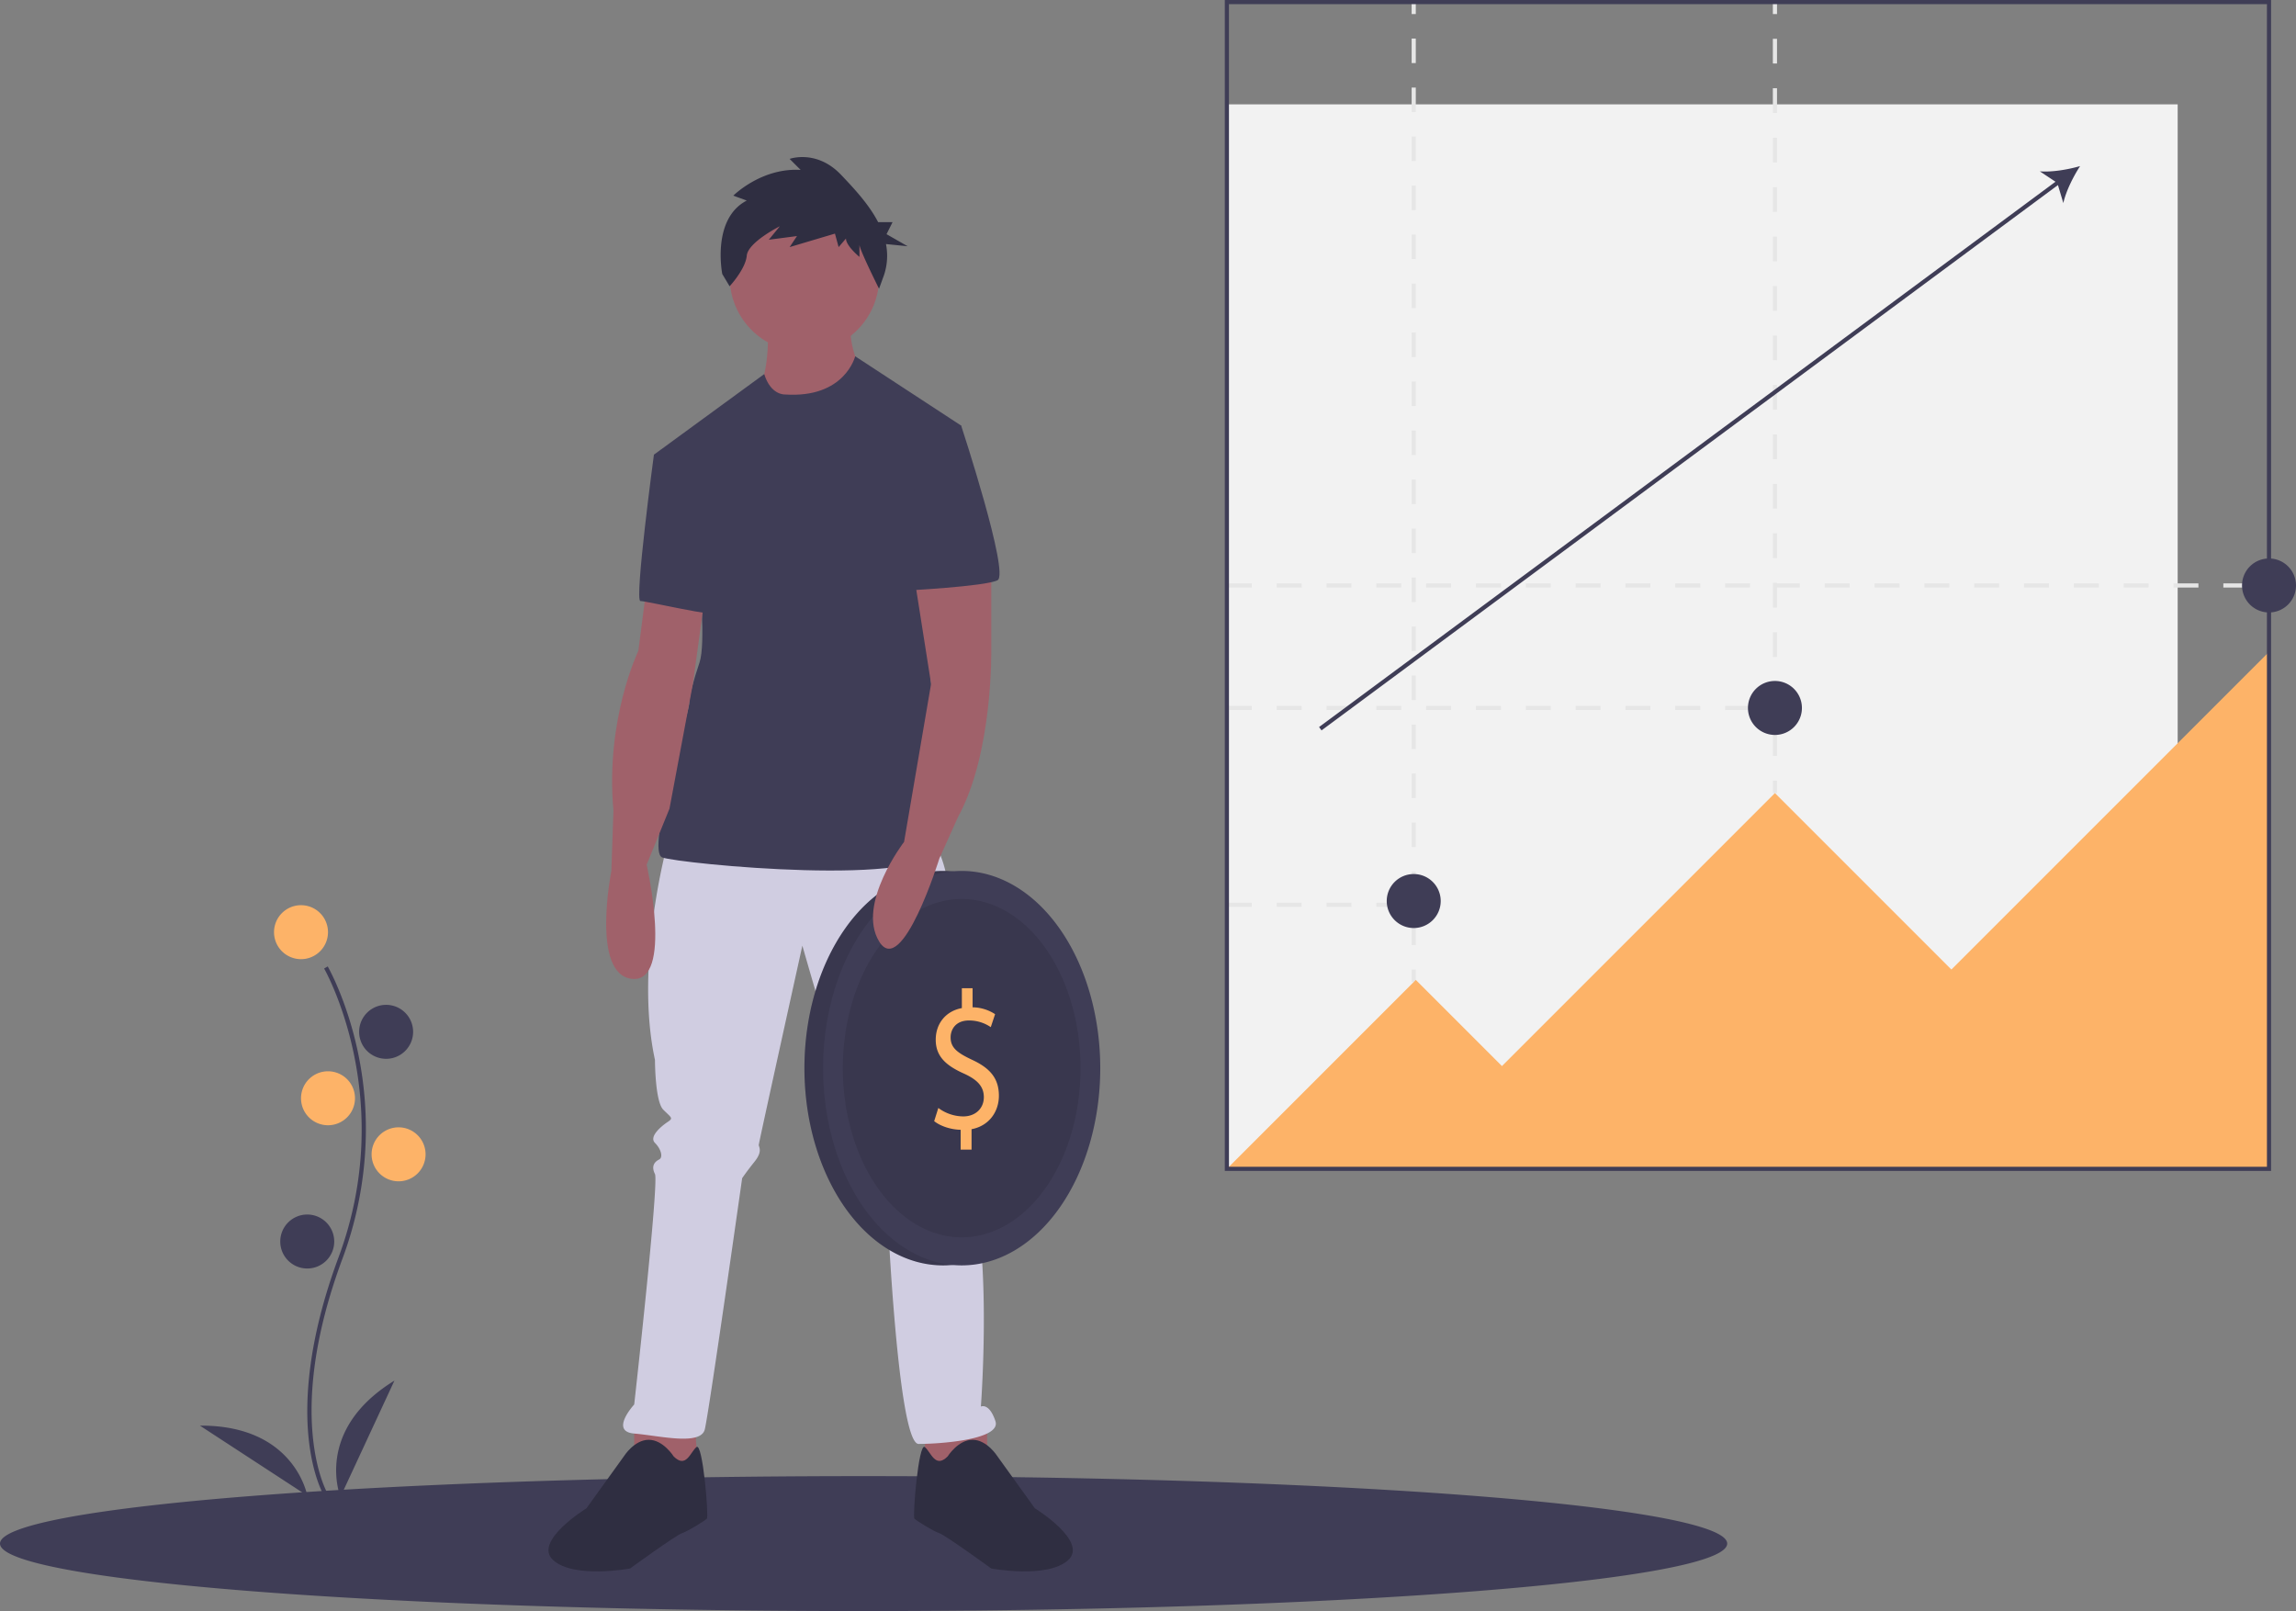 <svg data-name="Layer 1" height="776" width="1106" xmlns="http://www.w3.org/2000/svg">
    <rect width="100%" height="100%" fill="#808080" stroke="none"/>
    <path
        d="M832 743.5A416 32.5 0 01416 776 416 32.5 0 010 743.5 416 32.5 0 01416 711a416 32.5 0 01416 32.5"
        fill="#3f3d56" />
    <path
        d="M156.146 720.521c-.229-.375-5.64-9.41-7.516-28.171-1.72-17.213-.614-46.227 14.432-86.699 28.506-76.67-6.569-138.533-6.927-139.149l1.73-1.004c.091.156 9.142 15.929 14.489 41.044a179.061 179.061 0 01-7.416 99.807c-28.457 76.54-7.301 112.773-7.084 113.13z"
        fill="#3f3d56" />
    <path d="M158 449a13 13 0 01-13 13 13 13 0 01-13-13 13 13 0 0113-13 13 13 0 0113 13"
        fill="#fdb368" />
    <path d="M199 497a13 13 0 01-13 13 13 13 0 01-13-13 13 13 0 0113-13 13 13 0 0113 13"
        fill="#3f3d56" />
    <path
        d="M171 529a13 13 0 01-13 13 13 13 0 01-13-13 13 13 0 0113-13 13 13 0 0113 13M205 556a13 13 0 01-13 13 13 13 0 01-13-13 13 13 0 0113-13 13 13 0 0113 13"
        fill="#fdb368" />
    <path
        d="M161 598a13 13 0 01-13 13 13 13 0 01-13-13 13 13 0 0113-13 13 13 0 0113 13M164 721s-13-32 26-56zM148.012 720.42s-5.916-34.03-51.709-33.738z"
        fill="#3f3d56" />
    <path
        d="M370 155s1 26-5 32 30 27 30 27l21-33s-8-14-6-26zM305.5 683.5v25l31 2-2-27zM475.5 683.5v25l-31 2 2-27z"
        fill="#a0616a" />
    <path
        d="M321.5 406.5s-16 58-6 104c0 0 0 20 4 24s5 4 2 6-9 7-6 10 4 7 2 8-4 3-2 7-10 111-10 111-12 13 0 14 32 6 34-2 18-121 18-121 2-3 6-8 2-7 2-8 21-96 21-96 31 108 34 110 4 2 4 5-2 5 0 8a51.953 51.953 0 013 5s5 112 15 112 40-2 37-11-7-7-7-7 7-92-10-119v-22c0-2 1-3 0-5s3-121-16-128-125 3-125 3z"
        fill="#d0cde1" />
    <path
        d="M324.5 701.5s-5-8-12-8-12 8-12 8l-18 25s-26 16-16 25 37 4 37 4 22-16 25-17 11-6 12-7-2-37-5-34.5-5 10.5-11 4.5zM456.5 701.5s5-8 12-8 12 8 12 8l18 25s26 16 16 25-37 4-37 4-22-16-25-17-11-6-12-7 2-37 5-34.5 5 10.5 11 4.5z"
        fill="#2f2e41" />
    <path d="M423.5 133.5a36 36 0 01-36 36 36 36 0 01-36-36 36 36 0 0136-36 36 36 0 0136 36"
        fill="#a0616a" />
    <path
        d="M378 190s-6.728.37-9.864-9.815L315 219l22 59s3 32 0 41-5 16-5 20-21 71-13 74 130 15 133-5-10-152-10-152l21-51-51.055-33.397S407 192 378 190z"
        fill="#3f3d56" />
    <path
        d="M311.5 282.5l-4 31s-16 33-12 77l-1 29s-10 50 10 52 7-55 7-55l11-27 11.26-60.062 5.74-41.938z"
        fill="#a0616a" />
    <path d="M329.5 217.5L315 219s-9.5 70.5-6.5 70.5 37 8 38 6-17-78-17-78z" fill="#3f3d56" />
    <path
        d="M359.724 96.598l-6.49-2.36s13.57-13.57 32.448-12.39l-5.31-5.31s12.98-4.719 24.779 7.67c6.202 6.513 13.379 14.168 17.853 22.792h6.95l-2.901 5.801 10.152 5.802-10.42-1.043a29.274 29.274 0 01-.986 15.025l-2.36 6.49S414 120.195 414 117.836v5.9s-6.49-5.31-6.49-8.85l-3.54 4.13-1.77-6.49-21.828 6.49 3.54-5.31-13.57 1.77 5.31-6.49s-15.338 7.67-15.928 14.16c-.59 6.49-8.26 14.749-8.26 14.749l-3.54-5.9s-5.31-26.548 11.8-35.397z"
        fill="#2f2e41" />
    <path
        d="M521 514.5a66.75 95 0 01-66.75 95 66.75 95 0 01-66.75-95 66.75 95 0 0166.75-95 66.75 95 0 0166.75 95"
        fill="#3f3d56" />
    <path
        d="M521 514.5a66.75 95 0 01-66.75 95 66.75 95 0 01-66.75-95 66.75 95 0 0166.75-95 66.75 95 0 0166.75 95"
        opacity=".1" />
    <path
        d="M530 514.5a66.75 95 0 01-66.75 95 66.75 95 0 01-66.75-95 66.75 95 0 0166.75-95 66.75 95 0 0166.75 95"
        fill="#3f3d56" />
    <path
        d="M520.5 514.5a57.25 81.48 0 01-57.25 81.48A57.25 81.48 0 01406 514.5a57.25 81.48 0 0157.25-81.48 57.25 81.48 0 0157.25 81.48"
        opacity=".1" />
    <path
        d="M462.754 553.748v-9.565c-4.835-.094-9.837-1.8-12.754-4.167l2-6.344a20.388 20.388 0 0012.004 4.071c5.92 0 9.92-3.882 9.92-9.28 0-5.208-3.25-8.428-9.42-11.27-8.502-3.787-13.754-8.143-13.754-16.382 0-7.86 4.918-13.826 12.588-15.246V476h5.168v9.186a20.282 20.282 0 0110.837 3.314l-2.084 6.25a18.42 18.42 0 00-10.504-3.22c-6.418 0-8.836 4.357-8.836 8.145 0 4.924 3.084 7.386 10.337 10.796 8.586 3.977 12.92 8.901 12.92 17.33 0 7.48-4.584 14.488-13.17 16.098v9.849z"
        fill="#fdb368" />
    <path d="M477.5 271.5v41s1 50-16 81l-9 20s-18 58-29 40 12-48 12-48l13.016-76.12-8.016-50.88z"
        fill="#a0616a" />
    <path d="M443.5 202.5L463 205s23.5 71.5 17.5 74.5-45 5-45 5z" fill="#3f3d56" />
    <path d="M591 50.259h458V563H591z" fill="#f2f2f2" />
    <path
        d="M675 436.814h-12v-2h12zm-24 0h-12v-2h12zm-24 0h-12v-2h12zm-24 0h-12v-2h12zM843 342h-12v-2h12zm-24 0h-12v-2h12zm-24 0h-12v-2h12zm-24 0h-12v-2h12zm-24 0h-12v-2h12zm-24 0h-12v-2h12zm-24 0h-12v-2h12zm-24 0h-12v-2h12zm-24 0h-12v-2h12zm-24 0h-12v-2h12zm-24 0h-12v-2h12zM1083 283h-12v-2h12zm-24 0h-12v-2h12zm-24 0h-12v-2h12zm-24 0h-12v-2h12zm-24 0h-12v-2h12zm-24 0h-12v-2h12zm-24 0h-12v-2h12zm-24 0h-12v-2h12zm-24 0h-12v-2h12zm-24 0h-12v-2h12zm-24 0h-12v-2h12zm-24 0h-12v-2h12zm-24 0h-12v-2h12zm-24 0h-12v-2h12zm-24 0h-12v-2h12zm-24 0h-12v-2h12zm-24 0h-12v-2h12zm-24 0h-12v-2h12zm-24 0h-12v-2h12zm-24 0h-12v-2h12zm-24 0h-12v-2h12zM680 .776h2v6h-2zM682 455.2h-2v-11.802h2zm0-23.602h-2v-11.801h2zm0-23.602h-2v-11.8h2zm0-23.6h-2v-11.801h2zm0-23.602h-2v-11.8h2zm0-23.602h-2v-11.8h2zm0-23.6h-2V301.79h2zm0-23.602h-2v-11.8h2zm0-23.601h-2v-11.8h2zm0-23.6h-2v-11.802h2zm0-23.602h-2v-11.8h2zm0-23.602h-2v-11.8h2zm0-23.6h-2v-11.801h2zm0-23.602h-2v-11.8h2zm0-23.601h-2V112.98h2zm0-23.601h-2V89.38h2zm0-23.602h-2v-11.8h2zm0-23.601h-2v-11.8h2zm0-23.601h-2v-11.8h2zM680 467h2v6h-2zM854 .776h2v6h-2z"
        fill="#e6e6e6" />
    <path
        d="M856 364.09h-2v-11.911h2zm0-23.821h-2v-11.91h2zm0-23.822h-2v-11.91h2zm0-23.82h-2v-11.911h2zm0-23.821h-2v-11.91h2zm0-23.821h-2v-11.91h2zm0-23.82h-2v-11.912h2zm0-23.822h-2v-11.91h2zm0-23.821h-2v-11.91h2zm0-23.82h-2V137.79h2zm0-23.822h-2v-11.91h2zm0-23.82h-2V90.148h2zm0-23.822h-2v-11.91h2zm0-23.82h-2V42.506h2zm0-23.821h-2V18.686h2zM854 376h2v6h-2z"
        fill="#e6e6e6" />
    <path d="M591 563l91-91 41.5 41.5L855 382l85 85 153-153v249z" fill="#fdb368" />
    <path d="M1094 564H590V0h504zm-502-2h500V2H592z" fill="#3f3d56" />
    <path
        d="M694 434a13 13 0 01-13 13 13 13 0 01-13-13 13 13 0 0113-13 13 13 0 0113 13M868 341a13 13 0 01-13 13 13 13 0 01-13-13 13 13 0 0113-13 13 13 0 0113 13M1106 282a13 13 0 01-13 13 13 13 0 01-13-13 13 13 0 0113-13 13 13 0 0113 13M1002 80c-5.817 1.688-13.62 2.991-19.398 2.53l7.539 5.007-354.736 262.66 1.19 1.607L991.33 89.144l2.59 8.673c1.245-5.66 4.769-12.744 8.079-17.817z"
        fill="#3f3d56" />
</svg>